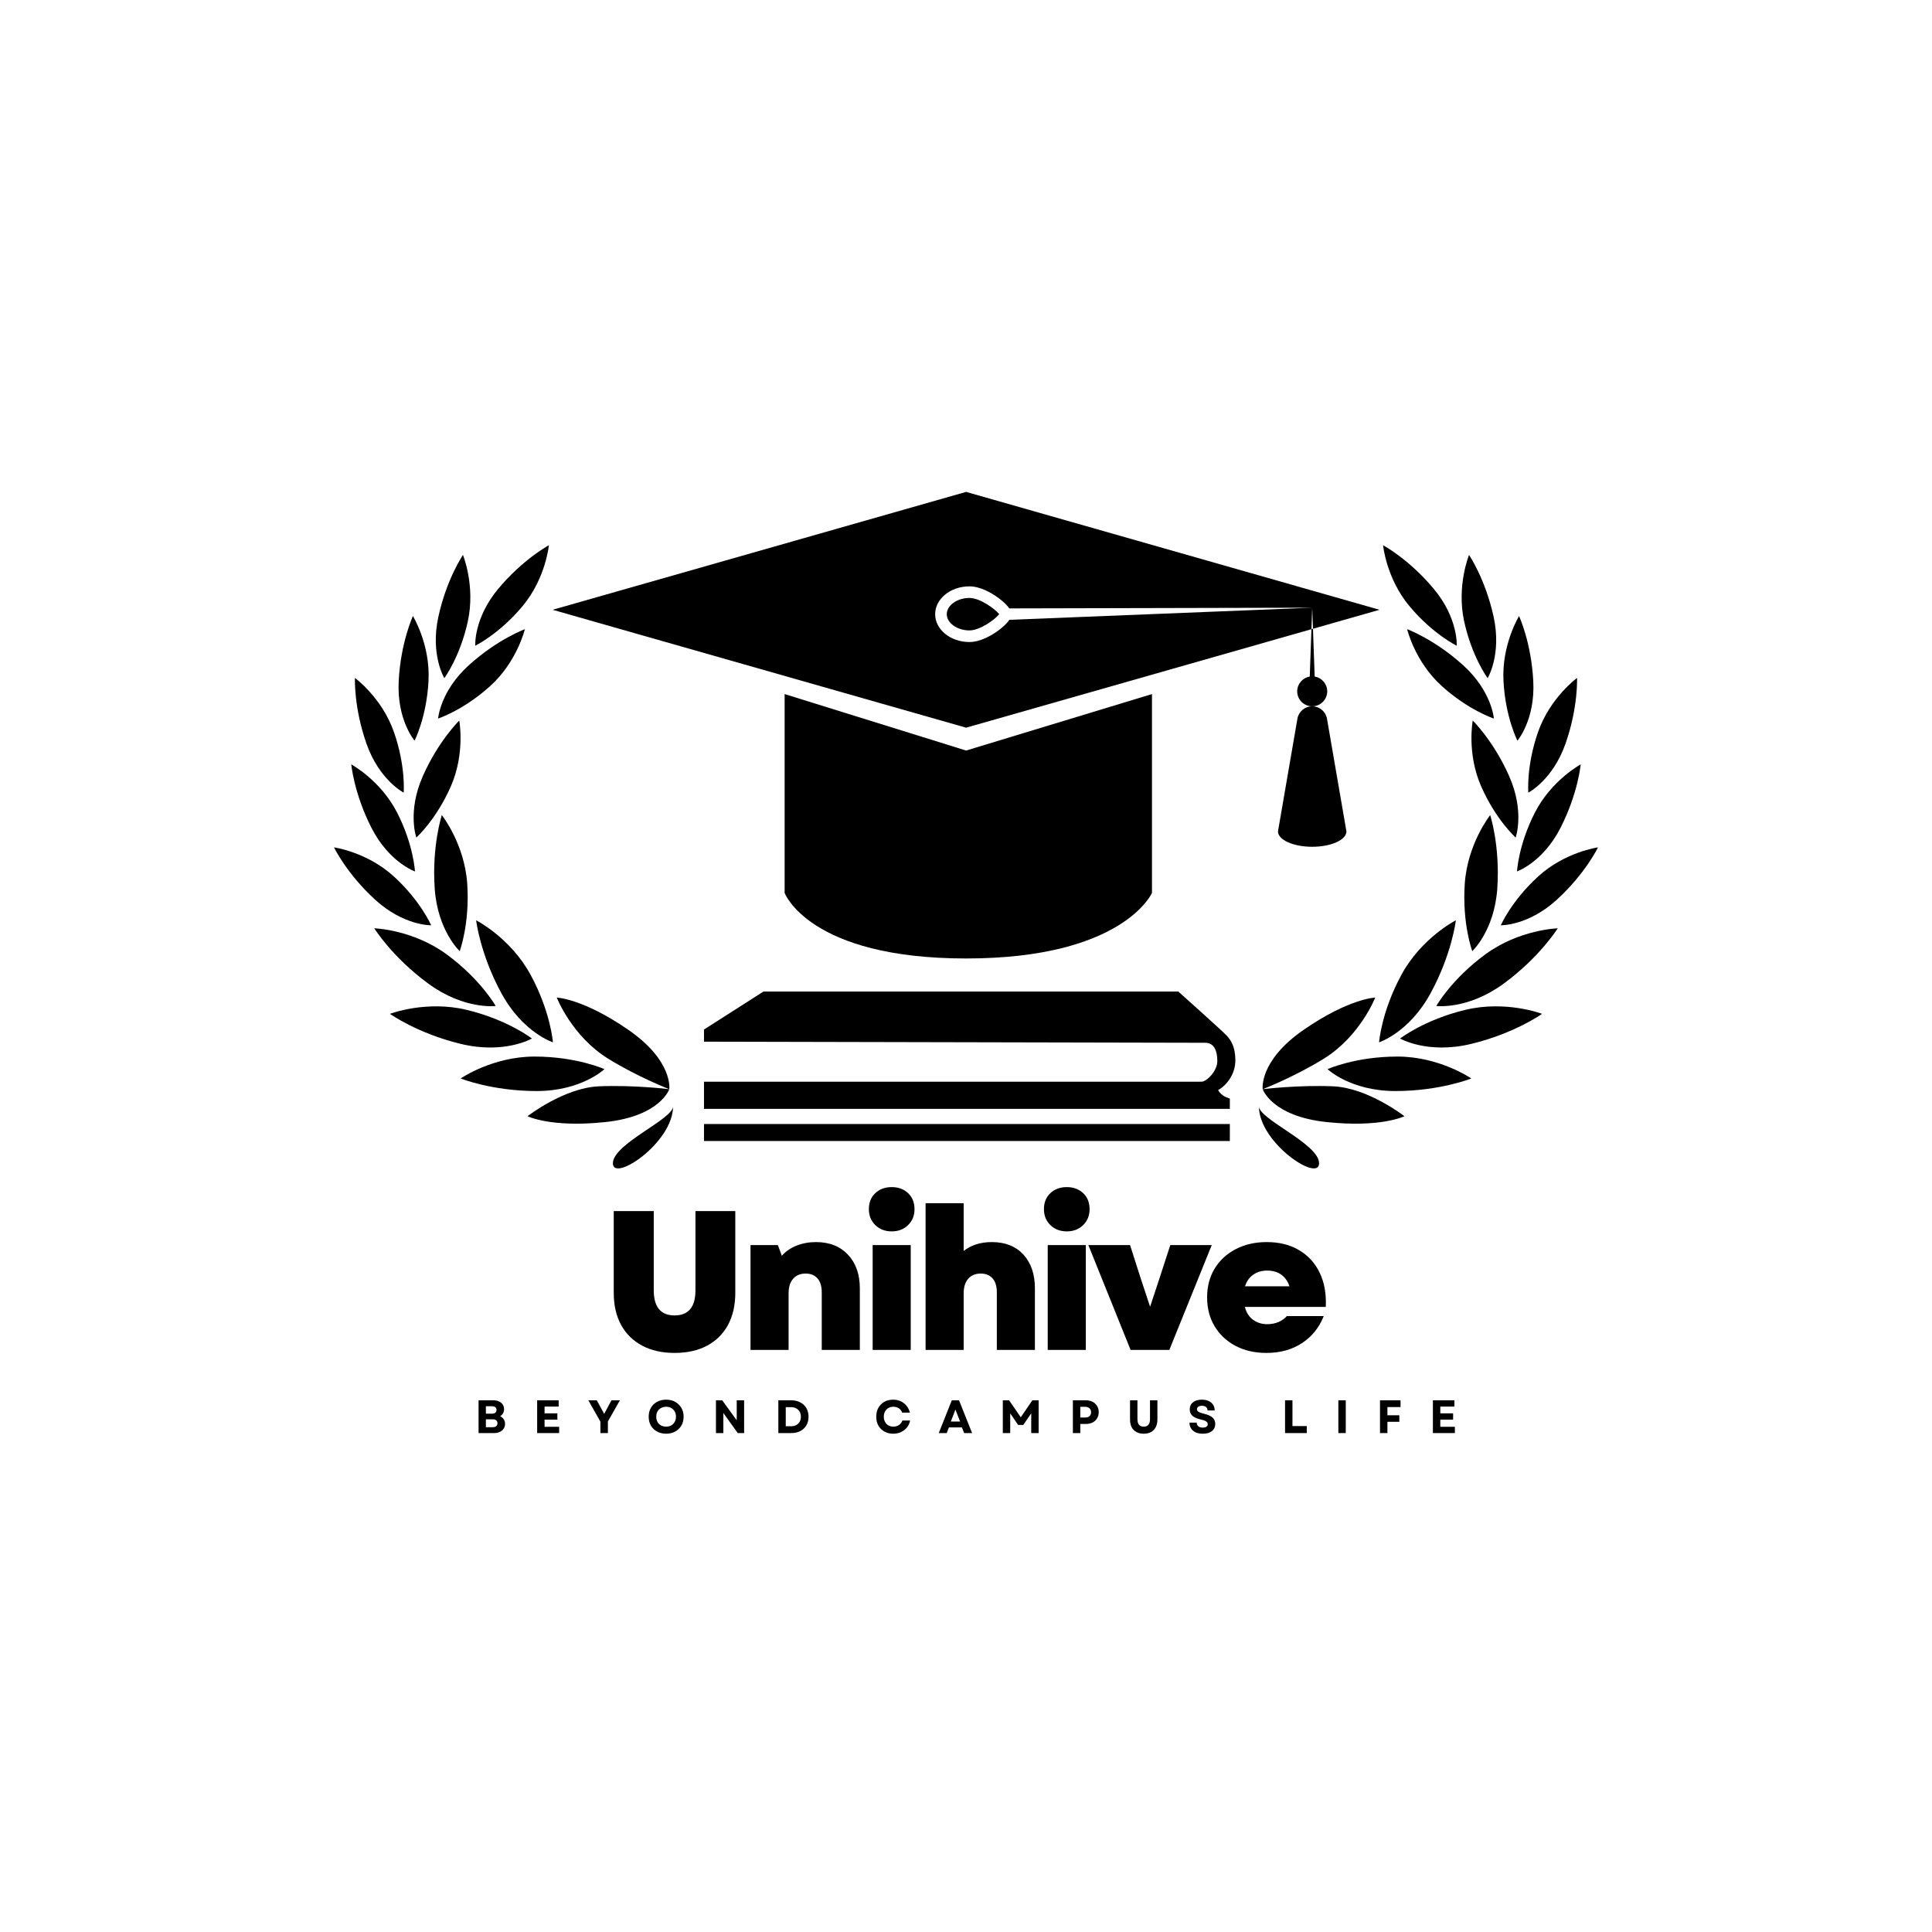 <svg xmlns="http://www.w3.org/2000/svg" xmlns:xlink="http://www.w3.org/1999/xlink" width="500" zoomAndPan="magnify" viewBox="0 0 375 375" height="500" preserveAspectRatio="xMidYMid meet" version="1.0"><defs><g/><clipPath id="408fca0973"><path d="M 107.27 95.473 L 267.77 95.473 L 267.77 142 L 107.27 142 Z M 107.27 95.473 " clip-rule="nonzero"/></clipPath><clipPath id="20e7c0b5b1"><path d="M 136 218 L 239 218 L 239 221.473 L 136 221.473 Z M 136 218 " clip-rule="nonzero"/></clipPath><clipPath id="85afef891c"><path d="M 64.68 164 L 84 164 L 84 180 L 64.68 180 Z M 64.68 164 " clip-rule="nonzero"/></clipPath><clipPath id="1cacd19ce4"><path d="M 92 105.797 L 107 105.797 L 107 126 L 92 126 Z M 92 105.797 " clip-rule="nonzero"/></clipPath><clipPath id="fd8dbbb18c"><path d="M 291 164 L 310.203 164 L 310.203 180 L 291 180 Z M 291 164 " clip-rule="nonzero"/></clipPath><clipPath id="d5de6f5fd0"><path d="M 268 105.797 L 283 105.797 L 283 126 L 268 126 Z M 268 105.797 " clip-rule="nonzero"/></clipPath></defs><rect x="-37.5" width="450" fill="#ffffff" y="-37.5" height="450" fill-opacity="1"/><rect x="-37.5" width="450" fill="#ffffff" y="-37.5" height="450" fill-opacity="1"/><path fill="#000000" d="M 223.598 173.316 L 223.598 134.719 L 187.52 145.68 L 152.297 134.719 L 152.297 173.316 C 152.297 173.316 157.016 186.039 187.52 186.039 C 218.023 186.039 223.598 173.316 223.598 173.316 Z M 223.598 173.316 " fill-opacity="1" fill-rule="nonzero"/><path fill="#000000" d="M 254.699 137.094 C 253.246 137.094 252.043 138.156 251.82 139.543 L 248.055 161.375 C 248.055 163.023 251.031 164.359 254.699 164.359 C 258.367 164.359 261.34 163.023 261.34 161.375 L 257.551 139.402 C 257.273 138.082 256.102 137.094 254.699 137.094 Z M 254.699 137.094 " fill-opacity="1" fill-rule="nonzero"/><path fill="#000000" d="M 257.613 134.188 C 257.613 132.746 256.559 131.555 255.18 131.324 L 254.844 122.043 L 254.551 122.125 L 254.223 131.324 C 252.84 131.555 251.785 132.746 251.785 134.188 C 251.785 135.793 253.09 137.094 254.699 137.094 C 256.309 137.094 257.613 135.793 257.613 134.188 Z M 257.613 134.188 " fill-opacity="1" fill-rule="nonzero"/><g clip-path="url(#408fca0973)"><path fill="#000000" d="M 195.91 120.309 C 195.285 121.258 194.082 122.176 193.465 122.605 C 192.387 123.355 190.266 124.617 188.164 124.617 C 184.496 124.617 181.512 122.191 181.512 119.215 C 181.512 116.234 184.496 113.812 188.164 113.812 C 190.266 113.812 192.387 115.074 193.465 115.824 C 194.074 116.25 195.262 117.148 195.895 118.09 L 254.699 117.953 L 254.844 122.043 L 267.77 118.359 L 187.52 95.477 L 107.27 118.359 L 187.52 141.242 L 254.551 122.129 L 254.699 117.953 Z M 195.91 120.309 " fill-opacity="1" fill-rule="nonzero"/></g><path fill="#000000" d="M 188.164 116.062 C 185.781 116.062 183.77 117.504 183.77 119.211 C 183.77 120.922 185.781 122.363 188.164 122.363 C 190.273 122.363 193.191 120.18 193.945 119.211 C 193.188 118.246 190.273 116.062 188.164 116.062 Z M 188.164 116.062 " fill-opacity="1" fill-rule="nonzero"/><g clip-path="url(#20e7c0b5b1)"><path fill="#000000" d="M 136.645 218.168 L 238.711 218.168 L 238.711 221.469 L 136.645 221.469 Z M 136.645 218.168 " fill-opacity="1" fill-rule="nonzero"/></g><path fill="#000000" d="M 228.707 192.457 L 148.188 192.457 L 136.645 199.832 L 136.645 202.188 C 136.645 202.188 232.137 202.402 233.922 202.402 C 235.711 202.402 236.281 204.039 236.281 205.965 C 236.281 207.891 234.211 209.957 233.211 209.957 L 136.645 209.957 L 136.645 215.234 L 238.711 215.234 C 238.711 215.234 238.711 214.309 238.711 213.238 C 238.156 213.004 237.176 212.828 236.426 211.598 C 238.285 210.527 239.785 208.32 239.785 205.824 C 239.785 203.328 238.996 201.977 238.141 201.047 C 237.285 200.121 228.707 192.457 228.707 192.457 Z M 228.707 192.457 " fill-opacity="1" fill-rule="nonzero"/><path fill="#000000" d="M 129.906 211.41 C 129.906 211.41 128.148 216.656 117.539 217.789 C 106.926 218.922 102.398 216.656 102.398 216.656 C 102.398 216.656 109.473 211.137 116.266 210.852 C 123.055 210.566 129.906 211.41 129.906 211.41 Z M 129.906 211.41 " fill-opacity="1" fill-rule="nonzero"/><path fill="#000000" d="M 129.906 211.41 C 129.906 211.41 130.707 205.918 121.918 199.859 C 113.129 193.797 108.07 193.629 108.07 193.629 C 108.07 193.629 110.973 201.113 118.047 205.492 C 123.828 209.07 129.906 211.41 129.906 211.41 Z M 129.906 211.41 " fill-opacity="1" fill-rule="nonzero"/><path fill="#000000" d="M 117.324 207.52 C 117.324 207.52 111.914 205.078 103.742 205.078 C 95.57 205.078 89.418 209.328 89.418 209.328 C 89.418 209.328 95.465 211.77 104.168 211.77 C 112.867 211.77 117.324 207.52 117.324 207.52 Z M 117.324 207.52 " fill-opacity="1" fill-rule="nonzero"/><path fill="#000000" d="M 107.324 202.316 C 107.324 202.316 106.883 196.391 102.984 189.203 C 99.086 182.016 92.418 178.629 92.418 178.629 C 92.418 178.629 93.16 185.117 97.312 192.77 C 101.465 200.426 107.324 202.316 107.324 202.316 Z M 107.324 202.316 " fill-opacity="1" fill-rule="nonzero"/><path fill="#000000" d="M 103.242 201.578 C 103.242 201.578 98.555 197.934 90.609 196.02 C 82.668 194.102 75.691 196.789 75.691 196.789 C 75.691 196.789 81 200.586 89.461 202.625 C 97.918 204.664 103.242 201.578 103.242 201.578 Z M 103.242 201.578 " fill-opacity="1" fill-rule="nonzero"/><path fill="#000000" d="M 96.211 195.258 C 96.211 195.258 93.293 190.086 86.703 185.246 C 80.117 180.406 72.648 180.184 72.648 180.184 C 72.648 180.184 76.078 185.738 83.094 190.891 C 90.105 196.047 96.211 195.258 96.211 195.258 Z M 96.211 195.258 " fill-opacity="1" fill-rule="nonzero"/><path fill="#000000" d="M 89.23 184.617 C 89.23 184.617 91.207 179.32 90.691 171.555 C 90.176 163.789 85.758 158.211 85.758 158.211 C 85.758 158.211 83.82 164.113 84.371 172.383 C 84.922 180.648 89.23 184.617 89.23 184.617 Z M 89.23 184.617 " fill-opacity="1" fill-rule="nonzero"/><g clip-path="url(#85afef891c)"><path fill="#000000" d="M 83.688 179.598 C 83.688 179.598 81.656 174.883 76.445 170.121 C 71.23 165.355 64.832 164.477 64.832 164.477 C 64.832 164.477 67.27 169.566 72.82 174.637 C 78.371 179.711 83.688 179.598 83.688 179.598 Z M 83.688 179.598 " fill-opacity="1" fill-rule="nonzero"/></g><path fill="#000000" d="M 80.543 169.148 C 80.543 169.148 80.293 164.02 77.082 157.73 C 73.867 151.438 68.184 148.367 68.184 148.367 C 68.184 148.367 68.688 153.984 72.105 160.688 C 75.527 167.387 80.543 169.148 80.543 169.148 Z M 80.543 169.148 " fill-opacity="1" fill-rule="nonzero"/><path fill="#000000" d="M 78.352 153.848 C 78.352 153.848 78.789 148.73 76.453 142.062 C 74.113 135.395 68.895 131.59 68.895 131.59 C 68.895 131.59 68.637 137.223 71.125 144.324 C 73.617 151.426 78.352 153.848 78.352 153.848 Z M 78.352 153.848 " fill-opacity="1" fill-rule="nonzero"/><path fill="#000000" d="M 80.469 143.762 C 80.469 143.762 82.812 139.195 83.176 132.141 C 83.539 125.082 80.148 119.578 80.148 119.578 C 80.148 119.578 77.773 124.691 77.387 132.207 C 77 139.727 80.469 143.762 80.469 143.762 Z M 80.469 143.762 " fill-opacity="1" fill-rule="nonzero"/><path fill="#000000" d="M 86.246 131.629 C 86.246 131.629 89.301 127.504 90.805 120.602 C 92.309 113.695 89.859 107.715 89.859 107.715 C 89.859 107.715 86.684 112.375 85.086 119.727 C 83.484 127.082 86.246 131.629 86.246 131.629 Z M 86.246 131.629 " fill-opacity="1" fill-rule="nonzero"/><path fill="#000000" d="M 80.812 162.57 C 80.812 162.57 84.633 159.145 87.488 152.68 C 90.34 146.219 89.141 139.863 89.141 139.863 C 89.141 139.863 85.098 143.793 82.059 150.676 C 79.016 157.559 80.812 162.57 80.812 162.57 Z M 80.812 162.57 " fill-opacity="1" fill-rule="nonzero"/><path fill="#000000" d="M 85.035 139.469 C 85.035 139.469 89.914 137.895 95.152 133.156 C 100.387 128.418 101.875 122.125 101.875 122.125 C 101.875 122.125 96.582 124.066 91.008 129.113 C 85.43 134.16 85.035 139.469 85.035 139.469 Z M 85.035 139.469 " fill-opacity="1" fill-rule="nonzero"/><g clip-path="url(#1cacd19ce4)"><path fill="#000000" d="M 92.246 125.332 C 92.246 125.332 96.867 123.098 101.402 117.684 C 105.934 112.27 106.539 105.832 106.539 105.832 C 106.539 105.832 101.57 108.484 96.738 114.25 C 91.914 120.016 92.246 125.332 92.246 125.332 Z M 92.246 125.332 " fill-opacity="1" fill-rule="nonzero"/></g><path fill="#000000" d="M 130.641 214.73 C 130.641 221.84 118.961 229.574 118.961 225.797 C 118.961 222.02 130.641 217.25 130.641 214.73 Z M 130.641 214.73 " fill-opacity="1" fill-rule="nonzero"/><path fill="#000000" d="M 245.09 211.41 C 245.09 211.41 246.848 216.656 257.461 217.789 C 268.07 218.922 272.598 216.656 272.598 216.656 C 272.598 216.656 265.523 211.137 258.734 210.852 C 251.941 210.566 245.09 211.41 245.09 211.41 Z M 245.09 211.41 " fill-opacity="1" fill-rule="nonzero"/><path fill="#000000" d="M 245.09 211.41 C 245.09 211.41 244.293 205.918 253.078 199.859 C 261.867 193.797 266.926 193.629 266.926 193.629 C 266.926 193.629 264.023 201.113 256.949 205.492 C 251.172 209.07 245.09 211.41 245.09 211.41 Z M 245.09 211.41 " fill-opacity="1" fill-rule="nonzero"/><path fill="#000000" d="M 257.672 207.52 C 257.672 207.52 263.086 205.078 271.254 205.078 C 279.426 205.078 285.578 209.328 285.578 209.328 C 285.578 209.328 279.531 211.77 270.828 211.77 C 262.129 211.77 257.672 207.52 257.672 207.52 Z M 257.672 207.52 " fill-opacity="1" fill-rule="nonzero"/><path fill="#000000" d="M 267.676 202.316 C 267.676 202.316 268.113 196.391 272.016 189.203 C 275.914 182.016 282.582 178.629 282.582 178.629 C 282.582 178.629 281.84 185.117 277.684 192.77 C 273.531 200.426 267.676 202.316 267.676 202.316 Z M 267.676 202.316 " fill-opacity="1" fill-rule="nonzero"/><path fill="#000000" d="M 271.754 201.578 C 271.754 201.578 276.445 197.934 284.387 196.02 C 292.332 194.102 299.309 196.789 299.309 196.789 C 299.309 196.789 294 200.586 285.539 202.625 C 277.082 204.664 271.754 201.578 271.754 201.578 Z M 271.754 201.578 " fill-opacity="1" fill-rule="nonzero"/><path fill="#000000" d="M 278.785 195.258 C 278.785 195.258 281.707 190.086 288.293 185.246 C 294.879 180.406 302.352 180.184 302.352 180.184 C 302.352 180.184 298.918 185.738 291.906 190.891 C 284.891 196.047 278.785 195.258 278.785 195.258 Z M 278.785 195.258 " fill-opacity="1" fill-rule="nonzero"/><path fill="#000000" d="M 285.766 184.617 C 285.766 184.617 283.789 179.32 284.309 171.555 C 284.824 163.789 289.242 158.211 289.242 158.211 C 289.242 158.211 291.176 164.113 290.629 172.383 C 290.078 180.648 285.766 184.617 285.766 184.617 Z M 285.766 184.617 " fill-opacity="1" fill-rule="nonzero"/><g clip-path="url(#fd8dbbb18c)"><path fill="#000000" d="M 291.309 179.598 C 291.309 179.598 293.34 174.883 298.555 170.121 C 303.77 165.355 310.164 164.477 310.164 164.477 C 310.164 164.477 307.73 169.566 302.176 174.637 C 296.625 179.711 291.309 179.598 291.309 179.598 Z M 291.309 179.598 " fill-opacity="1" fill-rule="nonzero"/></g><path fill="#000000" d="M 294.453 169.148 C 294.453 169.148 294.703 164.02 297.918 157.73 C 301.129 151.438 306.812 148.367 306.812 148.367 C 306.812 148.367 306.312 153.984 302.891 160.688 C 299.469 167.387 294.453 169.148 294.453 169.148 Z M 294.453 169.148 " fill-opacity="1" fill-rule="nonzero"/><path fill="#000000" d="M 296.648 153.848 C 296.648 153.848 296.207 148.73 298.543 142.062 C 300.883 135.395 306.102 131.59 306.102 131.59 C 306.102 131.59 306.359 137.223 303.871 144.324 C 301.383 151.426 296.648 153.848 296.648 153.848 Z M 296.648 153.848 " fill-opacity="1" fill-rule="nonzero"/><path fill="#000000" d="M 294.531 143.762 C 294.531 143.762 292.184 139.195 291.824 132.141 C 291.461 125.082 294.848 119.578 294.848 119.578 C 294.848 119.578 297.223 124.691 297.609 132.207 C 297.996 139.727 294.531 143.762 294.531 143.762 Z M 294.531 143.762 " fill-opacity="1" fill-rule="nonzero"/><path fill="#000000" d="M 288.75 131.629 C 288.75 131.629 285.695 127.504 284.191 120.602 C 282.688 113.695 285.141 107.715 285.141 107.715 C 285.141 107.715 288.312 112.375 289.914 119.727 C 291.512 127.082 288.75 131.629 288.75 131.629 Z M 288.75 131.629 " fill-opacity="1" fill-rule="nonzero"/><path fill="#000000" d="M 294.188 162.57 C 294.188 162.57 290.367 159.145 287.512 152.68 C 284.656 146.219 285.859 139.863 285.859 139.863 C 285.859 139.863 289.902 143.793 292.941 150.676 C 295.98 157.559 294.188 162.57 294.188 162.57 Z M 294.188 162.57 " fill-opacity="1" fill-rule="nonzero"/><path fill="#000000" d="M 289.965 139.469 C 289.965 139.469 285.082 137.895 279.844 133.156 C 274.609 128.418 273.125 122.125 273.125 122.125 C 273.125 122.125 278.414 124.066 283.988 129.113 C 289.566 134.16 289.965 139.469 289.965 139.469 Z M 289.965 139.469 " fill-opacity="1" fill-rule="nonzero"/><g clip-path="url(#d5de6f5fd0)"><path fill="#000000" d="M 282.75 125.332 C 282.75 125.332 278.129 123.098 273.598 117.684 C 269.062 112.27 268.457 105.832 268.457 105.832 C 268.457 105.832 273.43 108.484 278.258 114.25 C 283.086 120.016 282.75 125.332 282.75 125.332 Z M 282.75 125.332 " fill-opacity="1" fill-rule="nonzero"/></g><path fill="#000000" d="M 244.355 214.73 C 244.355 221.84 256.035 229.574 256.035 225.797 C 256.035 222.02 244.355 217.25 244.355 214.73 Z M 244.355 214.73 " fill-opacity="1" fill-rule="nonzero"/><g fill="#000000" fill-opacity="1"><g transform="translate(116.502, 262.025)"><g><path d="M 14.438 0.578 C 12.02 0.578 9.926 0.109 8.156 -0.828 C 6.383 -1.766 5.02 -3.102 4.062 -4.844 C 3.102 -6.594 2.625 -8.676 2.625 -11.094 L 2.625 -26.953 L 10.391 -26.953 L 10.391 -11.594 C 10.391 -8.332 11.738 -6.703 14.438 -6.703 C 17.133 -6.703 18.484 -8.332 18.484 -11.594 L 18.484 -26.953 L 26.219 -26.953 L 26.219 -11.094 C 26.219 -8.676 25.742 -6.594 24.797 -4.844 C 23.848 -3.102 22.492 -1.766 20.734 -0.828 C 18.973 0.109 16.875 0.578 14.438 0.578 Z M 14.438 0.578 "/></g></g></g><g fill="#000000" fill-opacity="1"><g transform="translate(143.096, 262.025)"><g><path d="M 2.578 0 L 2.578 -20.359 L 7.891 -20.359 L 8.656 -18.281 C 9.406 -19.133 10.359 -19.789 11.516 -20.25 C 12.672 -20.707 13.926 -20.938 15.281 -20.938 C 17.906 -20.938 19.977 -20.117 21.5 -18.484 C 23.031 -16.859 23.797 -14.676 23.797 -11.938 L 23.797 0 L 16.406 0 L 16.406 -11.172 C 16.406 -12.367 16.129 -13.273 15.578 -13.891 C 15.023 -14.516 14.258 -14.828 13.281 -14.828 C 12.258 -14.828 11.453 -14.492 10.859 -13.828 C 10.266 -13.16 9.969 -12.207 9.969 -10.969 L 9.969 0 Z M 2.578 0 "/></g></g></g><g fill="#000000" fill-opacity="1"><g transform="translate(166.803, 262.025)"><g><path d="M 2.578 0 L 2.578 -20.359 L 9.969 -20.359 L 9.969 0 Z M 1.844 -27.328 C 1.844 -28.617 2.258 -29.656 3.094 -30.438 C 3.926 -31.219 4.988 -31.609 6.281 -31.609 C 7.562 -31.609 8.617 -31.219 9.453 -30.438 C 10.285 -29.656 10.703 -28.617 10.703 -27.328 C 10.703 -26.078 10.285 -25.047 9.453 -24.234 C 8.617 -23.422 7.562 -23.016 6.281 -23.016 C 4.988 -23.016 3.926 -23.422 3.094 -24.234 C 2.258 -25.047 1.844 -26.078 1.844 -27.328 Z M 1.844 -27.328 "/></g></g></g><g fill="#000000" fill-opacity="1"><g transform="translate(177.078, 262.025)"><g><path d="M 2.578 0 L 2.578 -28.484 L 9.969 -28.484 L 9.969 -19.219 C 11.438 -20.363 13.258 -20.938 15.438 -20.938 C 18.031 -20.938 20.07 -20.129 21.562 -18.516 C 23.051 -16.898 23.797 -14.707 23.797 -11.938 L 23.797 0 L 16.406 0 L 16.406 -11.172 C 16.406 -12.367 16.129 -13.273 15.578 -13.891 C 15.023 -14.516 14.258 -14.828 13.281 -14.828 C 12.258 -14.828 11.453 -14.492 10.859 -13.828 C 10.266 -13.16 9.969 -12.207 9.969 -10.969 L 9.969 0 Z M 2.578 0 "/></g></g></g><g fill="#000000" fill-opacity="1"><g transform="translate(200.785, 262.025)"><g><path d="M 2.578 0 L 2.578 -20.359 L 9.969 -20.359 L 9.969 0 Z M 1.844 -27.328 C 1.844 -28.617 2.258 -29.656 3.094 -30.438 C 3.926 -31.219 4.988 -31.609 6.281 -31.609 C 7.562 -31.609 8.617 -31.219 9.453 -30.438 C 10.285 -29.656 10.703 -28.617 10.703 -27.328 C 10.703 -26.078 10.285 -25.047 9.453 -24.234 C 8.617 -23.422 7.562 -23.016 6.281 -23.016 C 4.988 -23.016 3.926 -23.422 3.094 -24.234 C 2.258 -25.047 1.844 -26.078 1.844 -27.328 Z M 1.844 -27.328 "/></g></g></g><g fill="#000000" fill-opacity="1"><g transform="translate(211.06, 262.025)"><g><path d="M 8.391 0 L 0.188 -20.359 L 8.281 -20.359 L 10.438 -13.625 L 12.172 -8.391 L 13.906 -13.625 L 16.094 -20.359 L 24.141 -20.359 L 15.906 0 Z M 8.391 0 "/></g></g></g><g fill="#000000" fill-opacity="1"><g transform="translate(233.112, 262.025)"><g><path d="M 12.703 0.578 C 10.441 0.578 8.445 0.125 6.719 -0.781 C 4.988 -1.695 3.633 -2.961 2.656 -4.578 C 1.676 -6.191 1.188 -8.066 1.188 -10.203 C 1.188 -12.328 1.676 -14.191 2.656 -15.797 C 3.633 -17.398 4.992 -18.656 6.734 -19.562 C 8.484 -20.477 10.488 -20.938 12.75 -20.938 C 15.188 -20.938 17.281 -20.414 19.031 -19.375 C 20.789 -18.344 22.125 -16.883 23.031 -15 C 23.945 -13.113 24.344 -10.898 24.219 -8.359 L 8.516 -8.359 C 8.797 -7.254 9.332 -6.414 10.125 -5.844 C 10.914 -5.281 11.828 -5 12.859 -5 C 13.648 -5 14.379 -5.141 15.047 -5.422 C 15.711 -5.711 16.254 -6.098 16.672 -6.578 L 23.828 -6.578 C 22.93 -4.328 21.516 -2.57 19.578 -1.312 C 17.641 -0.051 15.348 0.578 12.703 0.578 Z M 8.547 -12.359 L 17.172 -12.359 C 16.859 -13.305 16.336 -14.051 15.609 -14.594 C 14.879 -15.133 13.953 -15.406 12.828 -15.406 C 11.797 -15.406 10.898 -15.141 10.141 -14.609 C 9.391 -14.086 8.859 -13.336 8.547 -12.359 Z M 8.547 -12.359 "/></g></g></g><g fill="#000000" fill-opacity="1"><g transform="translate(92.123, 278.158)"><g><path d="M 0.766 0 L 0.766 -6.359 L 3.609 -6.359 C 4.254 -6.359 4.766 -6.203 5.141 -5.891 C 5.523 -5.578 5.719 -5.16 5.719 -4.641 C 5.719 -4.348 5.648 -4.082 5.516 -3.844 C 5.379 -3.602 5.191 -3.41 4.953 -3.266 C 5.254 -3.129 5.488 -2.93 5.656 -2.672 C 5.82 -2.41 5.906 -2.113 5.906 -1.781 C 5.906 -1.426 5.812 -1.113 5.625 -0.844 C 5.445 -0.57 5.195 -0.363 4.875 -0.219 C 4.551 -0.07 4.176 0 3.75 0 Z M 2.188 -1.141 L 3.531 -1.141 C 3.812 -1.141 4.031 -1.207 4.188 -1.344 C 4.352 -1.477 4.438 -1.664 4.438 -1.906 C 4.438 -2.145 4.352 -2.332 4.188 -2.469 C 4.031 -2.602 3.812 -2.672 3.531 -2.672 L 2.188 -2.672 Z M 2.188 -3.766 L 3.391 -3.766 C 3.66 -3.766 3.867 -3.828 4.016 -3.953 C 4.172 -4.086 4.25 -4.27 4.25 -4.5 C 4.25 -4.727 4.172 -4.898 4.016 -5.016 C 3.867 -5.141 3.66 -5.203 3.391 -5.203 L 2.188 -5.203 Z M 2.188 -3.766 "/></g></g></g><g fill="#000000" fill-opacity="1"><g transform="translate(103.497, 278.158)"><g><path d="M 0.766 0 L 0.766 -6.359 L 4.938 -6.359 L 4.938 -5.141 L 2.203 -5.141 L 2.203 -3.828 L 4.688 -3.828 L 4.688 -2.609 L 2.203 -2.609 L 2.203 -1.219 L 5.031 -1.219 L 5.031 0 Z M 0.766 0 "/></g></g></g><g fill="#000000" fill-opacity="1"><g transform="translate(114.117, 278.158)"><g><path d="M 2.422 0 L 2.422 -2.219 L 0.078 -6.359 L 1.719 -6.359 L 2.516 -4.891 L 3.156 -3.734 L 3.781 -4.891 L 4.562 -6.359 L 6.203 -6.359 L 3.875 -2.25 L 3.875 0 Z M 2.422 0 "/></g></g></g><g fill="#000000" fill-opacity="1"><g transform="translate(125.518, 278.158)"><g><path d="M 3.781 0.125 C 3.113 0.125 2.523 -0.016 2.016 -0.297 C 1.504 -0.578 1.102 -0.961 0.812 -1.453 C 0.531 -1.953 0.391 -2.523 0.391 -3.172 C 0.391 -3.828 0.531 -4.398 0.812 -4.891 C 1.102 -5.391 1.504 -5.781 2.016 -6.062 C 2.523 -6.344 3.113 -6.484 3.781 -6.484 C 4.445 -6.484 5.031 -6.344 5.531 -6.062 C 6.039 -5.781 6.441 -5.391 6.734 -4.891 C 7.023 -4.398 7.172 -3.828 7.172 -3.172 C 7.172 -2.523 7.023 -1.953 6.734 -1.453 C 6.441 -0.961 6.039 -0.578 5.531 -0.297 C 5.031 -0.016 4.445 0.125 3.781 0.125 Z M 1.859 -3.172 C 1.859 -2.797 1.938 -2.461 2.094 -2.172 C 2.258 -1.879 2.488 -1.648 2.781 -1.484 C 3.07 -1.328 3.406 -1.25 3.781 -1.25 C 4.156 -1.25 4.484 -1.328 4.766 -1.484 C 5.055 -1.648 5.281 -1.879 5.438 -2.172 C 5.602 -2.461 5.688 -2.797 5.688 -3.172 C 5.688 -3.555 5.602 -3.895 5.438 -4.188 C 5.281 -4.477 5.055 -4.703 4.766 -4.859 C 4.484 -5.023 4.156 -5.109 3.781 -5.109 C 3.406 -5.109 3.07 -5.023 2.781 -4.859 C 2.488 -4.703 2.258 -4.477 2.094 -4.188 C 1.938 -3.895 1.859 -3.555 1.859 -3.172 Z M 1.859 -3.172 "/></g></g></g><g fill="#000000" fill-opacity="1"><g transform="translate(138.2, 278.158)"><g><path d="M 0.766 0 L 0.766 -6.359 L 1.984 -6.359 L 4.797 -2.484 L 4.797 -6.359 L 6.234 -6.359 L 6.234 0 L 5 0 L 2.203 -3.891 L 2.203 0 Z M 0.766 0 "/></g></g></g><g fill="#000000" fill-opacity="1"><g transform="translate(150.31, 278.158)"><g><path d="M 0.766 0 L 0.766 -6.359 L 3.281 -6.359 C 3.945 -6.359 4.531 -6.223 5.031 -5.953 C 5.539 -5.691 5.93 -5.32 6.203 -4.844 C 6.484 -4.363 6.625 -3.805 6.625 -3.172 C 6.625 -2.535 6.484 -1.977 6.203 -1.5 C 5.93 -1.031 5.539 -0.66 5.031 -0.391 C 4.531 -0.129 3.945 0 3.281 0 Z M 2.203 -1.328 L 3.25 -1.328 C 3.625 -1.328 3.953 -1.398 4.234 -1.547 C 4.523 -1.703 4.75 -1.922 4.906 -2.203 C 5.062 -2.484 5.141 -2.805 5.141 -3.172 C 5.141 -3.547 5.062 -3.867 4.906 -4.141 C 4.75 -4.422 4.523 -4.641 4.234 -4.797 C 3.941 -4.953 3.609 -5.031 3.234 -5.031 L 2.203 -5.031 Z M 2.203 -1.328 "/></g></g></g><g fill="#000000" fill-opacity="1"><g transform="translate(162.438, 278.158)"><g/></g></g><g fill="#000000" fill-opacity="1"><g transform="translate(169.688, 278.158)"><g><path d="M 3.672 0.125 C 3.035 0.125 2.469 -0.016 1.969 -0.297 C 1.469 -0.578 1.078 -0.961 0.797 -1.453 C 0.523 -1.953 0.391 -2.523 0.391 -3.172 C 0.391 -3.828 0.523 -4.398 0.797 -4.891 C 1.078 -5.391 1.461 -5.781 1.953 -6.062 C 2.453 -6.344 3.023 -6.484 3.672 -6.484 C 4.203 -6.484 4.691 -6.379 5.141 -6.172 C 5.586 -5.961 5.961 -5.672 6.266 -5.297 C 6.578 -4.922 6.797 -4.477 6.922 -3.969 L 5.422 -3.969 C 5.305 -4.32 5.094 -4.598 4.781 -4.797 C 4.477 -5.004 4.125 -5.109 3.719 -5.109 C 3.352 -5.109 3.031 -5.023 2.75 -4.859 C 2.469 -4.703 2.25 -4.477 2.094 -4.188 C 1.938 -3.895 1.859 -3.555 1.859 -3.172 C 1.859 -2.797 1.938 -2.461 2.094 -2.172 C 2.25 -1.879 2.469 -1.648 2.75 -1.484 C 3.031 -1.328 3.348 -1.25 3.703 -1.25 C 4.117 -1.25 4.484 -1.352 4.797 -1.562 C 5.117 -1.781 5.344 -2.07 5.469 -2.438 L 6.969 -2.438 C 6.863 -1.914 6.656 -1.461 6.344 -1.078 C 6.031 -0.703 5.645 -0.406 5.188 -0.188 C 4.738 0.02 4.234 0.125 3.672 0.125 Z M 3.672 0.125 "/></g></g></g><g fill="#000000" fill-opacity="1"><g transform="translate(182.134, 278.158)"><g><path d="M 0.078 0 L 2.609 -6.359 L 4.016 -6.359 L 6.547 0 L 5 0 L 4.578 -1.094 L 2.047 -1.094 L 1.625 0 Z M 2.422 -2.234 L 4.219 -2.234 L 3.312 -4.562 Z M 2.422 -2.234 "/></g></g></g><g fill="#000000" fill-opacity="1"><g transform="translate(193.88, 278.158)"><g><path d="M 0.766 0 L 0.766 -6.359 L 1.984 -6.359 L 4.25 -3.062 L 6.5 -6.359 L 7.719 -6.359 L 7.719 0 L 6.281 0 L 6.281 -3.828 L 4.734 -1.578 L 3.734 -1.578 L 2.203 -3.828 L 2.203 0 Z M 0.766 0 "/></g></g></g><g fill="#000000" fill-opacity="1"><g transform="translate(207.48, 278.158)"><g><path d="M 0.766 0 L 0.766 -6.359 L 3.25 -6.359 C 3.758 -6.359 4.203 -6.266 4.578 -6.078 C 4.953 -5.891 5.242 -5.617 5.453 -5.266 C 5.672 -4.922 5.781 -4.52 5.781 -4.062 C 5.781 -3.602 5.672 -3.195 5.453 -2.844 C 5.242 -2.5 4.953 -2.234 4.578 -2.047 C 4.203 -1.859 3.758 -1.766 3.25 -1.766 L 2.203 -1.766 L 2.203 0 Z M 2.203 -3.016 L 3.125 -3.016 C 3.5 -3.016 3.785 -3.102 3.984 -3.281 C 4.191 -3.457 4.297 -3.711 4.297 -4.047 C 4.297 -4.379 4.191 -4.633 3.984 -4.812 C 3.785 -5 3.5 -5.094 3.125 -5.094 L 2.203 -5.094 Z M 2.203 -3.016 "/></g></g></g><g fill="#000000" fill-opacity="1"><g transform="translate(218.636, 278.158)"><g><path d="M 3.359 0.125 C 2.805 0.125 2.332 0.016 1.938 -0.203 C 1.539 -0.422 1.234 -0.734 1.016 -1.141 C 0.805 -1.555 0.703 -2.047 0.703 -2.609 L 0.703 -6.359 L 2.141 -6.359 L 2.141 -2.719 C 2.141 -1.738 2.547 -1.25 3.359 -1.25 C 4.172 -1.25 4.578 -1.738 4.578 -2.719 L 4.578 -6.359 L 6.016 -6.359 L 6.016 -2.609 C 6.016 -2.047 5.906 -1.555 5.688 -1.141 C 5.477 -0.734 5.176 -0.422 4.781 -0.203 C 4.383 0.016 3.91 0.125 3.359 0.125 Z M 3.359 0.125 "/></g></g></g><g fill="#000000" fill-opacity="1"><g transform="translate(230.473, 278.158)"><g><path d="M 2.984 0.125 C 2.441 0.125 1.977 0.035 1.594 -0.141 C 1.219 -0.316 0.926 -0.566 0.719 -0.891 C 0.508 -1.211 0.406 -1.594 0.406 -2.031 L 1.812 -2.031 C 1.812 -1.727 1.914 -1.488 2.125 -1.312 C 2.332 -1.145 2.613 -1.062 2.969 -1.062 C 3.27 -1.062 3.508 -1.117 3.688 -1.234 C 3.863 -1.359 3.953 -1.523 3.953 -1.734 C 3.953 -1.953 3.844 -2.129 3.625 -2.266 C 3.414 -2.41 3.086 -2.531 2.641 -2.625 C 1.898 -2.789 1.348 -3.031 0.984 -3.344 C 0.629 -3.664 0.453 -4.086 0.453 -4.609 C 0.453 -5.18 0.66 -5.633 1.078 -5.969 C 1.504 -6.312 2.086 -6.484 2.828 -6.484 C 3.328 -6.484 3.758 -6.395 4.125 -6.219 C 4.5 -6.051 4.785 -5.812 4.984 -5.5 C 5.191 -5.188 5.297 -4.816 5.297 -4.391 L 3.906 -4.391 C 3.906 -4.672 3.812 -4.891 3.625 -5.047 C 3.438 -5.211 3.176 -5.297 2.844 -5.297 C 2.539 -5.297 2.301 -5.238 2.125 -5.125 C 1.945 -5.008 1.859 -4.844 1.859 -4.625 C 1.859 -4.438 1.953 -4.273 2.141 -4.141 C 2.336 -4.004 2.68 -3.879 3.172 -3.766 C 3.961 -3.578 4.531 -3.328 4.875 -3.016 C 5.227 -2.703 5.406 -2.289 5.406 -1.781 C 5.406 -1.188 5.188 -0.719 4.75 -0.375 C 4.32 -0.039 3.734 0.125 2.984 0.125 Z M 2.984 0.125 "/></g></g></g><g fill="#000000" fill-opacity="1"><g transform="translate(241.411, 278.158)"><g/></g></g><g fill="#000000" fill-opacity="1"><g transform="translate(248.661, 278.158)"><g><path d="M 0.766 0 L 0.766 -6.359 L 2.203 -6.359 L 2.203 -1.359 L 4.984 -1.359 L 4.984 0 Z M 0.766 0 "/></g></g></g><g fill="#000000" fill-opacity="1"><g transform="translate(259.008, 278.158)"><g><path d="M 0.766 0 L 0.766 -6.359 L 2.203 -6.359 L 2.203 0 Z M 0.766 0 "/></g></g></g><g fill="#000000" fill-opacity="1"><g transform="translate(267.093, 278.158)"><g><path d="M 0.766 0 L 0.766 -6.359 L 4.75 -6.359 L 4.75 -5.047 L 2.203 -5.047 L 2.203 -3.453 L 4.516 -3.453 L 4.516 -2.188 L 2.203 -2.188 L 2.203 0 Z M 0.766 0 "/></g></g></g><g fill="#000000" fill-opacity="1"><g transform="translate(277.359, 278.158)"><g><path d="M 0.766 0 L 0.766 -6.359 L 4.938 -6.359 L 4.938 -5.141 L 2.203 -5.141 L 2.203 -3.828 L 4.688 -3.828 L 4.688 -2.609 L 2.203 -2.609 L 2.203 -1.219 L 5.031 -1.219 L 5.031 0 Z M 0.766 0 "/></g></g></g></svg>